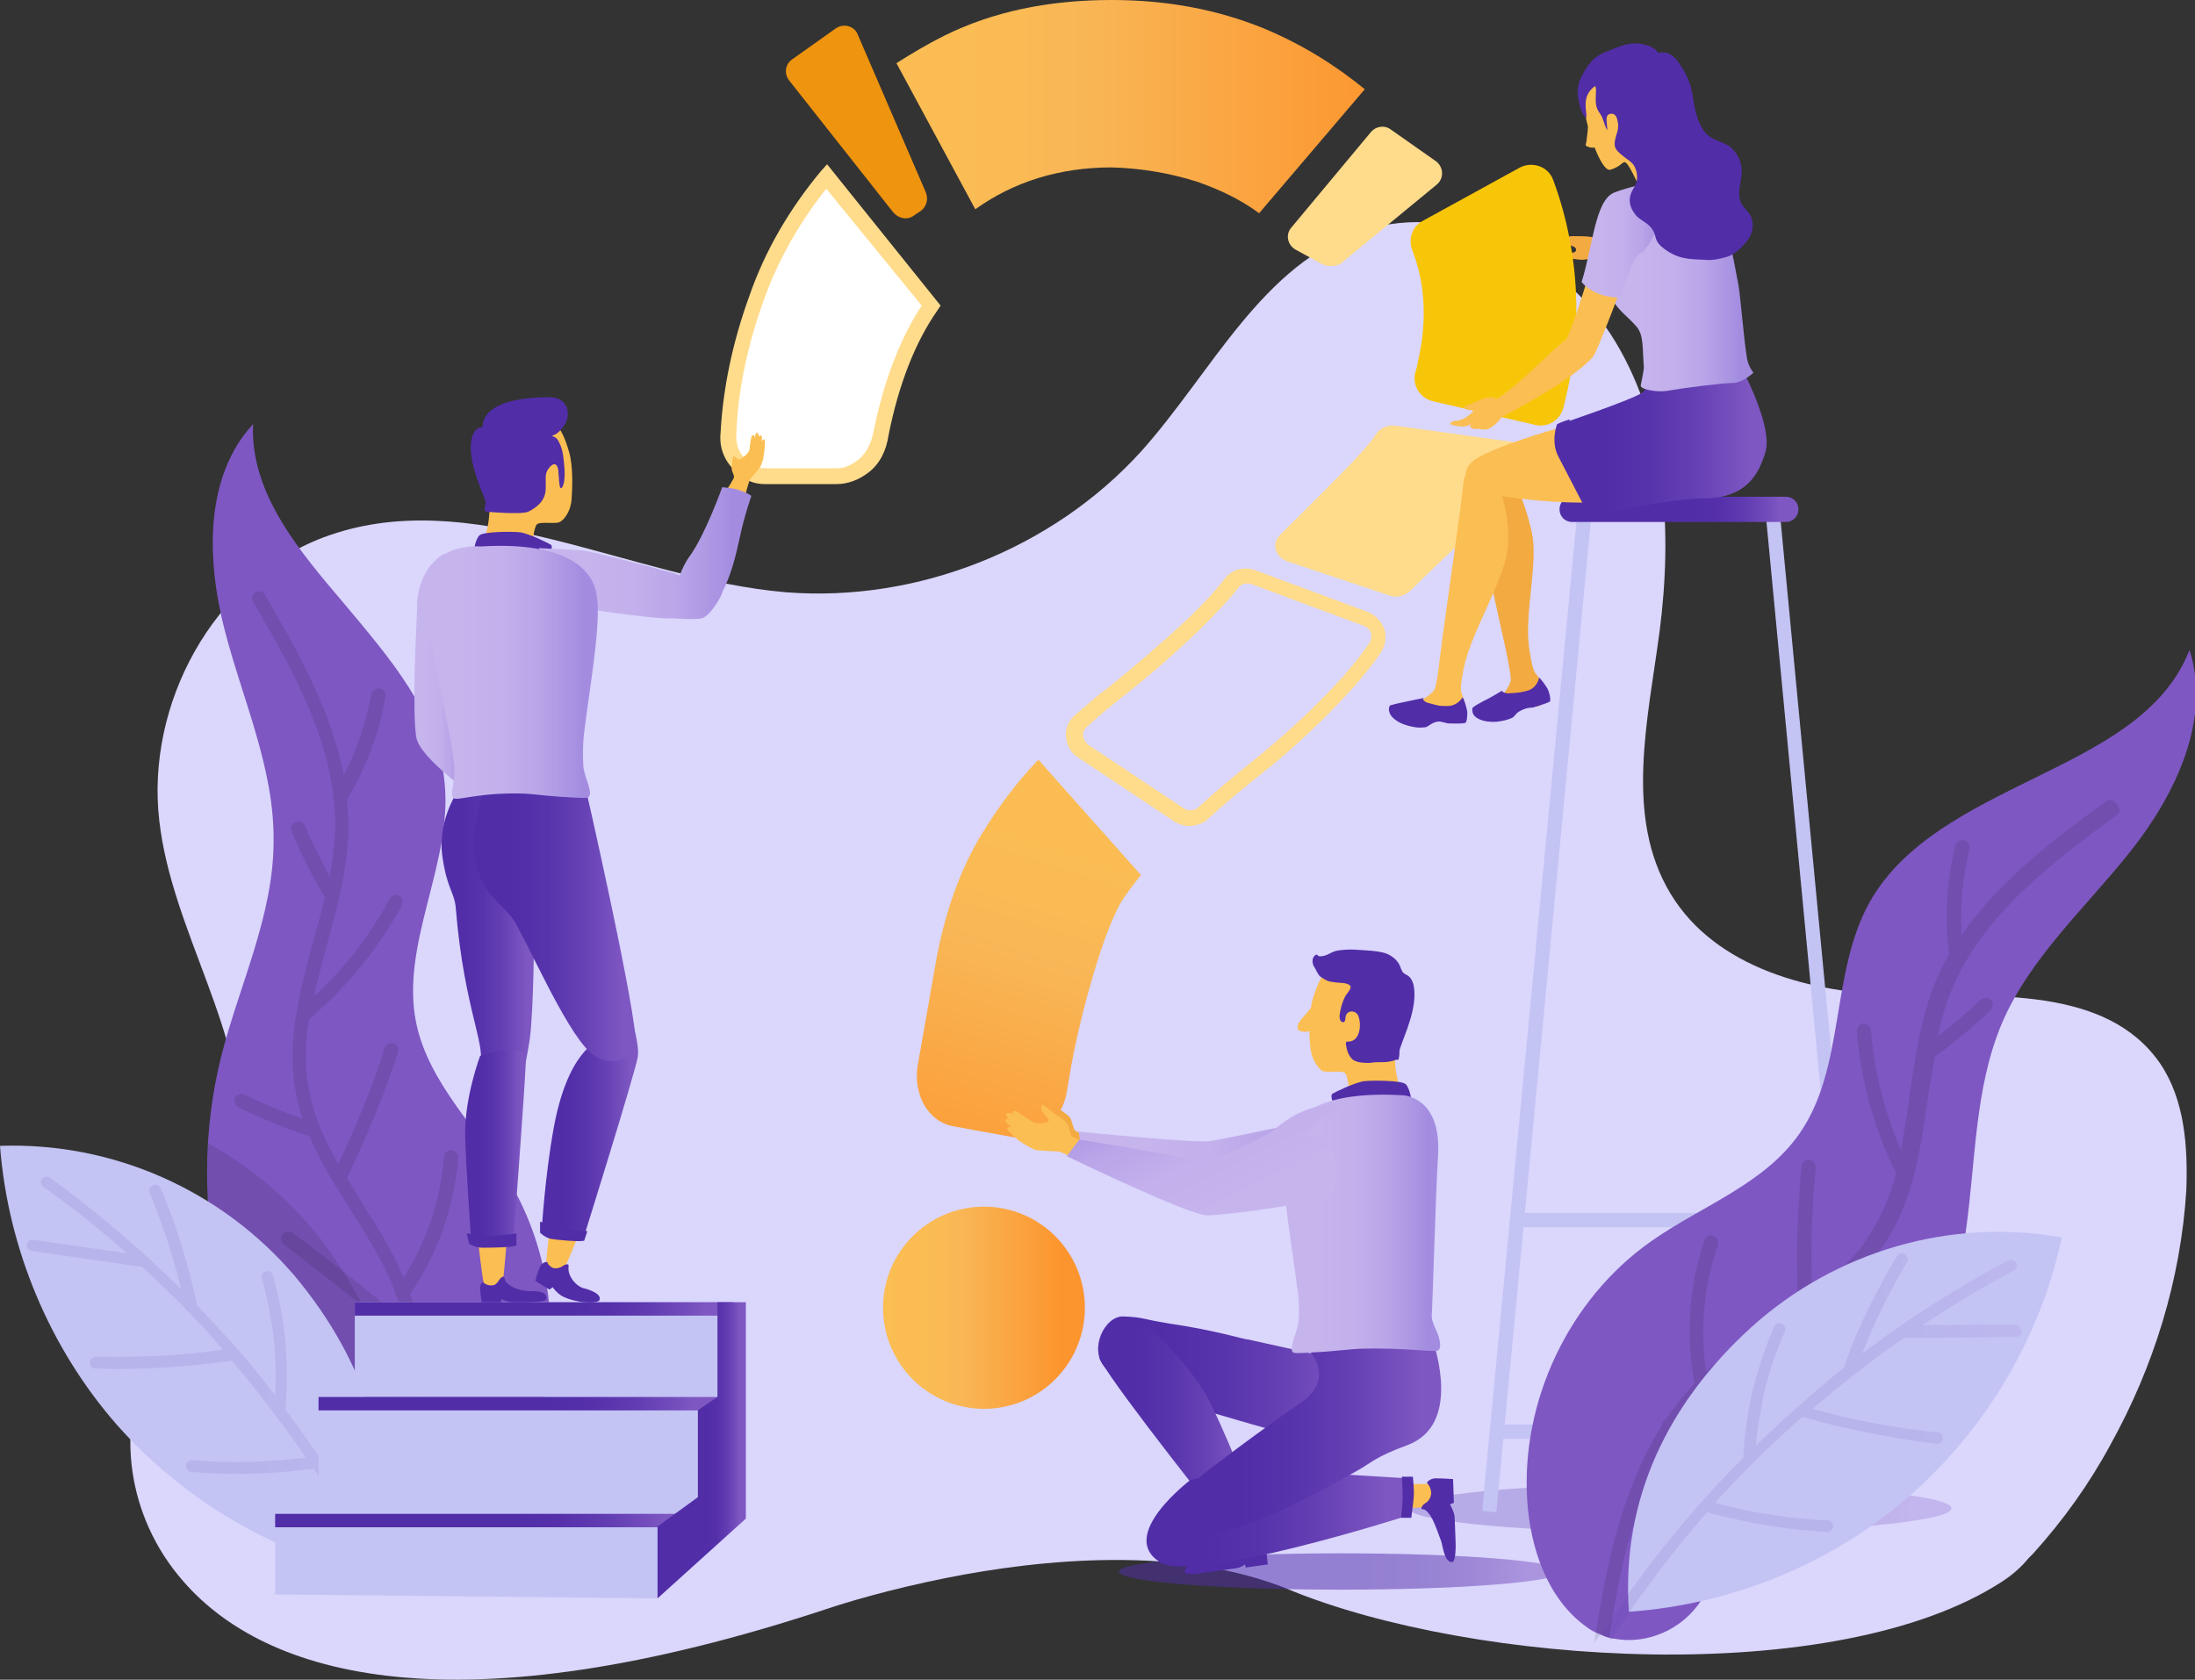 <svg width="550" height="421" viewBox="0 0 550 421" fill="none" xmlns="http://www.w3.org/2000/svg">
<rect x="0" y="0" width="550" height="421" fill="#333333" stroke="none"/>
<g clip-path="url(#clip0)">
<path d="M541.308 266.614C527.874 247.018 499.228 249.79 475.719 249.394C453.987 248.998 429.885 242.664 418.625 224.058C406.969 204.859 412.895 180.514 415.859 158.147C419.02 133.406 417.637 107.081 404.796 85.704C391.954 64.328 365.284 50.077 341.577 57.796C316.29 65.911 303.646 93.424 285.866 113.217C263.74 137.562 229.957 151.022 196.965 148.449C157.454 145.084 117.745 120.738 80.801 134.791C53.341 145.282 36.548 176.555 39.907 205.651C43.068 233.559 61.836 258.894 60.453 286.803C60.453 286.803 60.453 287.001 60.453 287.199C60.453 287.396 60.453 287.594 60.453 287.792C60.255 289.97 59.663 295.314 57.687 302.241C57.687 302.241 57.687 302.241 57.687 302.439C53.934 315.305 46.624 327.181 39.314 339.254C37.931 340.838 36.944 342.817 35.956 344.797C30.227 357.464 31.017 379.435 46.031 396.457C66.577 420.01 113.793 434.262 208.028 402.988C208.028 402.988 217.906 399.624 232.525 396.457C255.245 391.508 289.817 387.154 317.673 396.457C319.451 397.05 321.229 397.644 323.007 398.436C369.235 417.437 460.112 423.375 501.599 396.457C504.365 394.675 506.538 392.696 508.316 390.519C508.711 390.123 509.106 389.727 509.501 389.331C517.008 381.018 523.528 371.913 528.862 362.017C539.727 342.421 546.444 320.649 547.827 298.283C548.222 287.396 547.432 275.719 541.308 266.614Z" fill="#DAD6FC"/>
<path d="M79.813 372.507C55.513 343.213 46.228 302.043 55.316 265.228C59.86 247.018 68.552 229.6 68.552 210.797C68.75 192.587 60.847 175.565 56.304 157.949C51.76 140.333 51.167 119.55 63.416 106.289C62.625 123.707 75.072 138.156 86.332 151.417C97.593 164.877 109.842 178.93 111.422 196.348C113.398 216.537 100.161 236.726 104.31 256.519C107.471 271.562 119.719 282.844 127.622 296.105C140.463 317.68 141.451 345.786 129.992 367.954C124.461 378.643 115.571 388.539 103.717 391.112C92.061 393.883 80.998 384.383 79.813 372.507Z" fill="#7E57C2"/>
<path opacity="0.1" d="M105.891 337.275C108.459 354.495 105.298 372.903 100.162 391.706C99.569 393.685 99.174 395.665 98.581 397.644C97.791 396.061 97.001 394.477 96.211 392.894C96.408 392.3 96.408 391.904 96.606 391.31C97.989 385.966 99.372 380.622 100.359 375.476C103.125 362.214 104.311 349.349 102.335 337.077C98.581 333.91 94.828 330.545 91.074 327.576C84.555 322.232 77.838 317.086 71.121 311.94C70.331 311.346 70.133 310.158 70.726 309.367C71.318 308.575 72.504 308.377 73.294 308.971C77.838 312.336 82.184 315.7 86.53 319.065C91.469 323.024 96.606 326.983 101.347 331.337C100.755 329.358 100.162 327.378 99.569 325.201C99.174 324.805 98.977 324.409 98.977 323.816C98.779 323.222 98.581 322.826 98.384 322.232C95.618 315.503 91.667 309.367 87.716 303.033C83.962 297.095 80.209 291.157 77.443 284.625C77.245 284.625 77.245 284.625 77.048 284.625C71.121 282.646 65.194 280.271 59.663 277.5C58.872 277.104 58.477 275.916 58.872 275.125C59.267 274.333 60.453 273.937 61.243 274.333C65.984 276.708 70.923 278.687 75.862 280.469C75.072 278.291 74.479 275.916 74.084 273.541C71.714 260.676 75.27 247.81 78.628 235.34C79.616 231.976 80.604 228.413 81.394 224.85C78.233 219.704 75.467 214.162 73.097 208.422C72.701 207.432 73.097 206.442 74.084 206.047C75.072 205.651 76.06 206.047 76.455 207.036C78.233 211.391 80.406 215.547 82.579 219.704C83.369 215.547 83.962 211.391 83.962 207.432C84.357 186.649 72.701 166.856 63.416 150.824C62.824 150.032 63.219 148.844 64.009 148.448C64.799 147.855 65.984 148.251 66.379 149.042C73.887 162.106 82.974 177.544 86.135 194.369C89.494 187.837 91.667 181.107 93.05 173.982C93.247 172.992 94.235 172.398 95.223 172.596C96.211 172.794 96.803 173.586 96.606 174.575C95.025 183.68 91.864 192.191 87.123 200.109C87.123 200.109 87.123 200.109 86.925 200.307C87.123 202.682 87.321 205.255 87.321 207.828C87.123 217.724 84.555 227.225 81.987 236.528C80.801 241.08 79.616 245.435 78.628 249.789C86.333 242.664 92.852 234.351 97.594 225.246C97.989 224.454 99.174 224.058 99.964 224.454C100.755 224.85 101.15 226.038 100.755 226.829C94.828 237.716 86.925 247.414 77.64 255.331C77.443 255.331 77.443 255.529 77.443 255.529C76.455 261.467 76.257 267.207 77.443 273.145C78.628 279.875 81.394 285.813 84.752 291.751C89.296 282.25 93.247 272.551 96.408 262.655C96.803 261.665 97.791 261.269 98.581 261.467C99.569 261.863 99.964 262.853 99.767 263.645C96.211 274.531 91.864 285.021 86.925 295.314C88.111 297.293 89.494 299.272 90.679 301.449C94.433 307.387 98.384 313.523 101.15 320.253C106.879 311.148 110.435 300.658 111.225 289.969C111.225 288.98 112.213 288.188 113.201 288.386C114.188 288.386 114.979 289.376 114.781 290.365C113.793 302.637 109.645 314.315 102.73 324.409C104.113 327.972 104.903 331.733 105.693 335.494C106.089 335.889 106.286 336.681 105.891 337.275Z" fill="black"/>
<path opacity="0.1" d="M97.594 390.321C105.101 364.787 99.767 339.65 84.95 317.086C76.653 304.22 65.194 293.73 52.155 286.604C50.377 317.284 60.255 348.755 79.813 372.507C80.801 382.403 88.704 390.716 98.186 391.706C97.791 391.112 97.594 390.716 97.594 390.321Z" fill="black"/>
<path d="M94.63 395.071C69.54 389.925 46.228 376.268 29.238 357.068C12.446 337.869 1.976 312.93 0 287.199C28.251 286.209 55.514 298.283 73.886 319.857C92.062 341.63 100.359 367.361 94.63 395.071Z" fill="#C3C3F4"/>
<path opacity="0.1" d="M96.211 392.894C95.816 394.279 95.42 395.665 95.025 397.05C94.63 396.258 94.433 395.665 94.037 394.873C93.05 393.092 92.26 391.31 91.272 389.331C87.32 382.007 83.172 374.882 78.628 368.152C78.035 368.152 77.245 368.35 76.652 368.35C67.17 369.538 57.687 369.736 48.007 368.944C47.216 368.944 46.624 368.152 46.624 367.361C46.624 366.569 47.414 365.975 48.204 365.975C56.897 366.767 65.787 366.569 74.479 365.579C75.269 365.579 75.862 365.381 76.652 365.381C74.282 361.818 71.713 358.256 68.948 354.693C68.75 354.495 68.553 354.297 68.553 354.099C67.17 352.318 65.984 350.734 64.601 348.953C62.428 346.182 60.255 343.609 58.082 341.036C46.821 342.619 35.363 343.411 23.905 343.015C23.114 343.015 22.522 342.421 22.522 341.432C22.522 340.64 23.312 340.046 24.102 340.046C34.77 340.244 45.438 339.848 55.909 338.265C49.587 330.941 42.672 324.014 35.56 317.482C35.363 317.482 35.363 317.482 35.165 317.482L7.902 313.523C7.112 313.325 6.519 312.731 6.717 311.94C6.915 311.148 7.507 310.554 8.298 310.752L31.807 314.117C25.09 308.179 18.175 302.637 10.866 297.491C10.273 297.095 10.075 296.105 10.471 295.511C10.866 294.918 11.854 294.72 12.446 295.116C24.102 303.627 35.165 312.929 45.438 323.222C43.463 314.909 40.697 306.794 37.536 299.074C37.141 298.283 37.536 297.491 38.326 297.095C39.117 296.699 39.907 297.095 40.302 297.887C44.253 307.189 47.216 317.086 49.389 326.983V327.18C53.143 331.139 56.897 335.098 60.453 339.254C63.416 342.619 66.182 346.182 68.948 349.745C69.54 339.848 68.355 329.951 65.589 320.451C65.392 319.659 65.787 318.867 66.577 318.669C67.367 318.471 68.157 318.867 68.355 319.659C71.516 330.347 72.504 342.025 71.516 353.307C74.677 357.464 77.443 361.621 80.406 365.777C80.604 365.975 80.604 365.975 80.604 366.173C85.938 374.288 90.876 382.601 95.223 391.112C95.618 391.706 96.013 392.3 96.211 392.894Z" fill="url(#paint0_linear)"/>
<path d="M349.677 106.685C347.701 106.487 345.726 107.278 344.738 108.862C342.565 112.623 331.699 123.113 320.636 134.197C318.463 136.374 319.648 139.739 322.611 140.729L348.096 149.24C350.072 150.032 352.245 149.24 353.628 147.854C358.172 143.104 380.298 123.113 383.064 116.977C384.249 114.404 382.669 111.435 379.508 110.841L349.677 106.685Z" fill="#FFDC8C"/>
<path d="M230.747 52.848L228.969 54.035C227.389 55.223 225.215 54.827 223.833 53.244L197.755 20.189C196.372 18.408 196.767 16.033 198.545 14.845L209.411 7.126C211.386 5.74 214.152 6.532 214.942 8.709L231.932 48.098C232.723 49.879 232.13 51.858 230.747 52.848Z" fill="#EF940F"/>
<path d="M331.501 66.307L324.587 62.547C322.611 61.359 322.019 58.786 323.599 57.005L343.552 33.055C344.738 31.669 346.911 31.273 348.491 32.461L359.752 40.378C361.728 41.764 361.925 44.733 359.95 46.316L335.65 66.307C334.267 66.703 332.687 66.901 331.501 66.307Z" fill="#FFDC8C"/>
<path d="M299.892 45.524C305.621 47.504 310.955 50.077 315.499 53.441L341.972 22.366C334.464 16.23 326.167 11.084 316.684 7.126C305.028 2.375 292.385 0 278.556 0C262.553 0 248.724 2.969 236.673 8.907C232.327 11.084 228.376 13.459 224.622 15.835L244.378 52.452C254.058 45.524 265.517 41.961 278.556 41.961C285.865 42.159 292.977 43.347 299.892 45.524Z" fill="url(#paint1_linear)"/>
<path d="M297.917 207.036C296.731 207.036 295.348 206.641 294.163 205.849L270.061 189.816C268.283 188.629 267.295 186.847 267.098 184.67C266.9 182.691 267.69 180.712 269.271 179.326C272.037 176.951 274.605 174.576 277.371 172.596C284.483 166.856 291.397 160.918 297.719 154.98C301.077 151.814 304.238 148.449 307.004 144.886C308.782 142.709 311.746 141.917 314.511 142.907L342.762 153.397C344.738 154.189 346.121 155.772 346.911 157.751C347.503 159.731 347.108 161.908 345.923 163.689C343.157 167.648 340.194 171.211 337.033 174.576C330.514 181.503 323.599 188.035 316.289 193.775C311.548 197.536 306.807 201.494 302.263 205.651C301.275 206.443 299.497 207.036 297.917 207.036ZM312.338 146.271C311.548 146.271 310.758 146.667 310.363 147.261C307.399 151.022 304.041 154.387 300.682 157.751C294.361 163.887 287.446 169.825 280.136 175.565C277.568 177.545 274.802 179.92 272.234 182.295C271.641 182.889 271.246 183.68 271.444 184.472C271.444 185.264 272.037 186.056 272.629 186.649L296.731 202.682C297.719 203.276 299.102 203.276 300.09 202.484C304.634 198.327 309.375 194.369 314.314 190.41C321.426 184.67 328.34 178.336 334.662 171.607C337.626 168.44 340.589 164.877 343.157 161.116C343.552 160.325 343.75 159.533 343.552 158.741C343.355 157.949 342.762 157.356 341.972 156.96L313.721 146.469C312.931 146.271 312.536 146.271 312.338 146.271Z" fill="#FFDC8C"/>
<g opacity="0.51">
<path opacity="0.51" d="M353.035 378.049C353.035 381.413 383.459 384.184 420.995 384.184C458.531 384.184 488.955 381.413 488.955 378.049C488.955 374.684 458.531 371.913 420.995 371.913C383.459 371.715 353.035 374.684 353.035 378.049Z" fill="url(#paint2_linear)"/>
</g>
<path d="M446.048 129.255L442.508 129.594L466.302 379.048L469.842 378.709L446.048 129.255Z" fill="#C3C3F4"/>
<path d="M395.165 129.24L371.385 378.693L374.925 379.032L398.705 129.579L395.165 129.24Z" fill="#C3C3F4"/>
<path d="M461.099 304.022H380.1V307.585H461.099V304.022Z" fill="#C3C3F4"/>
<path d="M466.038 357.067H375.952V360.631H466.038V357.067Z" fill="#C3C3F4"/>
<path d="M393.929 130.833H447.468C449.246 130.833 450.628 129.448 450.628 127.666C450.628 125.884 449.246 124.499 447.468 124.499H393.929C392.151 124.499 390.769 125.884 390.769 127.666C390.769 129.448 392.151 130.833 393.929 130.833Z" fill="url(#paint3_linear)"/>
<path d="M183.728 326.389H88.901V350.14H183.728V326.389Z" fill="#C3C3F4"/>
<path d="M183.728 326.389H88.901V329.754H183.728V326.389Z" fill="url(#paint4_linear)"/>
<path d="M174.641 350.141H79.814V380.226H174.641V350.141Z" fill="#C3C3F4"/>
<path d="M181.358 350.141H79.814V353.506H181.358V350.141Z" fill="url(#paint5_linear)"/>
<path d="M164.763 400.613L68.948 399.623V379.434H174.641L164.763 400.613Z" fill="#C3C3F4"/>
<path d="M174.641 379.434H68.948V382.799H174.641V379.434Z" fill="url(#paint6_linear)"/>
<path d="M179.777 326.389V350.14L174.839 353.505V375.278L164.763 382.601V400.613L186.89 380.622V326.389H179.777Z" fill="url(#paint7_linear)"/>
<path d="M207.041 44.139C199.138 53.441 193.409 63.734 189.26 75.016C185.112 86.496 182.939 97.58 182.346 108.466C182.148 111.435 182.938 114.008 184.914 116.186C186.89 118.363 189.063 119.353 191.631 119.353H209.609C211.782 119.353 214.153 118.363 216.326 116.582C218.499 114.8 219.882 112.029 220.474 108.466C223.24 95.403 227.389 84.715 233.118 76.599L207.041 44.139Z" fill="white"/>
<path d="M209.609 121.332H191.631C188.47 121.332 185.704 119.946 183.531 117.373C181.161 114.8 180.173 111.633 180.568 108.268C181.161 97.382 183.531 85.902 187.68 74.422C191.631 62.942 197.755 52.452 205.658 42.951L207.238 41.169L235.686 76.599L234.896 77.787C229.365 85.704 225.216 96.194 222.648 109.06C222.055 113.019 220.475 116.185 217.709 118.363C215.14 120.342 212.375 121.332 209.609 121.332ZM207.041 47.305C200.126 56.014 194.792 65.515 191.236 75.609C187.285 86.694 184.914 97.778 184.519 108.466C184.322 111.039 184.914 113.019 186.495 114.8C188.075 116.581 189.853 117.373 191.829 117.373H209.806C211.584 117.373 213.362 116.581 215.338 114.998C217.116 113.414 218.301 111.237 218.894 108.07C221.462 95.403 225.611 84.714 230.945 76.599L207.041 47.305Z" fill="#FFDC8C"/>
<path d="M127.029 310.356C127.029 310.356 126.239 319.857 126.041 321.044C126.041 322.232 121.893 322.43 121.3 321.836C120.905 321.242 119.72 310.356 119.72 310.356" fill="#FBBE52"/>
<path d="M120.312 322.826C120.312 324.212 120.707 326.39 120.707 326.39H125.449L125.646 325.598C125.646 325.598 127.227 326.39 128.412 326.39H132.363C135.327 326.39 136.907 325.994 136.907 325.598C137.302 323.42 133.746 323.618 132.758 323.618C130.19 323.618 127.424 322.43 126.634 321.045C126.239 320.055 126.436 319.857 125.844 320.055C125.844 320.055 125.449 320.253 125.054 320.847C124.461 321.837 123.671 322.43 122.683 322.232C122.09 322.034 121.498 321.836 121.102 321.441C121.3 321.243 120.312 321.441 120.312 322.826Z" fill="#512DA8"/>
<path d="M145.205 308.971C145.205 308.971 142.044 316.69 141.452 317.878C140.859 319.065 137.105 317.68 136.908 316.888C136.71 316.096 137.895 306.793 137.895 306.793" fill="#FBBE52"/>
<path d="M135.327 317.482C134.735 318.669 134.142 321.044 134.142 321.044L137.698 323.222L138.488 322.628C138.488 322.628 139.278 323.815 140.464 324.607C141.254 325.201 143.032 325.795 144.02 325.993C147.378 326.784 149.749 326.388 150.144 325.993C151.132 324.211 146.983 323.024 145.995 322.826C143.625 321.836 142.439 319.461 142.439 318.075C142.439 317.086 142.637 316.888 142.044 316.888C142.044 316.888 141.649 316.888 141.056 317.284C140.266 317.877 139.081 318.075 138.291 317.679C137.698 317.284 137.303 316.888 137.105 316.294C136.908 316.294 135.92 316.294 135.327 317.482Z" fill="#512DA8"/>
<path d="M117.744 198.723C115.966 197.535 114.188 196.15 112.41 194.566C108.459 191.201 104.903 187.639 104.31 184.868C103.323 178.93 104.113 161.116 104.508 152.803C104.508 152.209 104.508 151.813 104.508 151.417C104.903 143.5 109.249 139.937 111.422 138.75C112.41 149.042 114.979 172.2 115.176 173.387C115.571 174.971 117.744 198.723 117.744 198.723Z" fill="url(#paint8_linear)"/>
<path d="M133.351 252.758C132.956 260.082 132.759 260.675 131.771 266.02C130.981 270.374 117.942 271.166 119.917 267.801C122.486 262.853 116.361 254.144 114.188 227.423C113.793 223.464 112.015 222.871 110.83 214.557C109.644 206.244 114.188 199.119 114.188 199.119L133.549 197.337L133.746 221.485V229.6C133.746 229.798 133.944 240.882 133.351 252.758Z" fill="url(#paint9_linear)"/>
<path d="M120.312 264.634C120.312 264.634 116.361 275.125 116.559 284.625C116.756 293.136 118.139 311.94 118.139 311.94C118.139 311.94 126.239 312.732 128.61 311.148C132.166 264.238 131.771 264.238 131.771 265.822C131.771 260.676 120.312 264.634 120.312 264.634Z" fill="url(#paint10_linear)"/>
<path d="M156.268 249.591C156.268 249.591 160.417 260.279 159.824 264.832C159.034 269.384 146.193 310.356 146.193 310.356C146.193 310.356 139.871 310.752 135.722 308.574C135.722 308.574 136.512 295.115 138.686 283.041C142.044 264.238 149.156 260.675 152.119 259.487C155.28 258.696 155.478 251.966 156.268 249.591Z" fill="url(#paint11_linear)"/>
<path d="M146.785 197.733C146.785 197.733 158.046 247.018 159.231 259.883C159.824 265.228 152.91 268.394 147.773 263.644C141.451 257.904 131.573 234.746 128.412 230.194C125.251 225.443 113.596 221.089 121.498 197.139" fill="url(#paint12_linear)"/>
<path d="M121.695 134.197C121.695 134.197 123.078 129.447 122.485 125.884C121.893 122.321 119.72 116.185 120.51 111.435C121.3 106.685 127.227 102.726 133.549 103.32C139.87 103.914 141.648 110.05 142.636 113.414C143.624 116.977 143.426 122.321 143.229 125.092C143.031 128.061 141.451 130.239 140.266 130.832C139.278 131.426 135.327 130.634 134.536 131.426C133.746 132.218 133.351 136.572 133.351 136.572" fill="#FBBE52"/>
<path d="M118.732 137.958C118.732 137.958 119.127 135.187 120.115 134.197C121.102 133.208 128.214 133.208 130.19 133.406C132.363 133.604 137.5 136.177 138.092 136.573C138.685 137.166 137.5 139.739 137.5 139.739L118.732 137.958Z" fill="#512DA8"/>
<path d="M191.631 110.445C191.631 109.852 191.038 110.247 190.841 110.643C190.841 110.643 190.841 110.841 190.841 111.039C190.841 110.247 191.038 109.654 190.841 109.456C190.841 109.06 190.248 109.06 190.05 109.456C190.05 109.06 190.05 108.862 190.05 108.862C190.05 108.268 189.26 108.466 189.26 109.06C189.26 109.258 189.26 109.456 189.063 109.852C189.063 109.654 189.063 109.456 189.063 109.456C189.063 108.862 188.47 109.06 188.272 109.456C188.272 109.654 188.272 109.852 188.075 110.445C188.075 111.039 187.877 111.435 187.877 112.029C187.877 112.821 187.482 113.414 187.482 113.414C186.297 114.8 185.111 115.196 185.111 115.196L183.729 114.206C183.729 114.206 183.333 116.581 183.333 117.373C183.333 118.165 183.926 118.956 183.926 119.55C183.926 119.946 182.148 122.717 182.148 122.717L186.692 124.301C186.692 124.301 187.68 120.342 188.075 119.946C188.668 119.352 190.446 117.175 190.643 116.779C190.643 116.581 191.038 115.79 191.236 114.998L191.433 113.612L191.631 112.227C191.631 112.227 191.631 110.643 191.631 110.445Z" fill="#FBBE52"/>
<path d="M188.272 124.3C188.272 124.3 186.494 129.249 185.309 134.989C184.321 139.541 183.136 144.291 180.963 148.448C180.963 148.448 180.963 148.448 180.963 148.646C179.777 151.417 177.407 154.584 175.826 154.98C174.246 155.376 168.714 154.98 168.714 154.98C165.355 155.178 156.663 153.99 149.353 153C149.156 153 149.156 153 148.958 153C145.6 152.605 142.439 152.209 140.266 151.813C139.278 151.813 138.29 151.219 137.697 150.625C137.105 150.031 136.512 149.24 136.512 148.448C136.117 146.073 137.5 144.093 139.673 142.708L139.871 142.51C137.302 139.937 134.932 137.364 134.932 137.364C134.932 137.364 142.044 137.76 145.797 137.958C148.563 138.156 166.738 143.104 168.912 143.698C169.109 143.698 169.307 143.896 169.307 143.896C169.307 143.896 169.504 143.896 169.899 144.093C170.097 144.093 170.097 144.093 170.294 144.291C170.887 142.708 171.677 140.927 172.863 139.343C176.814 133.801 180.963 122.123 180.963 122.123C180.963 122.123 184.321 122.321 185.901 123.113C187.284 123.509 188.272 124.3 188.272 124.3Z" fill="url(#paint13_linear)"/>
<path d="M121.893 128.259C121.893 128.259 130.586 129.051 132.364 128.259C133.944 127.467 136.512 125.884 136.71 122.915C136.908 119.946 136.315 118.956 137.5 117.373C138.686 115.789 139.673 116.185 139.871 117.769C140.068 119.352 140.068 122.123 140.464 122.321C141.056 122.519 141.649 120.54 141.451 117.571C141.254 114.998 141.056 112.82 140.266 111.237C139.476 109.456 139.081 109.654 138.29 109.258C139.081 108.862 139.871 108.862 141.451 106.487C143.229 103.716 142.242 99.559 137.698 99.559C129.598 99.559 121.103 101.143 120.905 107.08C120.905 107.08 118.14 106.685 117.942 112.029C117.942 117.571 121.3 124.103 121.696 125.884C121.498 127.665 121.103 127.863 121.893 128.259Z" fill="#512DA8"/>
<path d="M146.193 192.389C146.588 195.16 148.959 199.316 147.181 199.91C146.588 200.108 143.822 199.91 140.661 199.712H140.464C137.5 199.514 134.339 199.118 131.574 198.92C120.51 198.524 114.781 200.702 113.793 200.108C113.201 199.712 113.201 198.92 113.398 197.733C113.793 195.358 113.991 192.784 113.596 190.409C113.398 188.43 113.003 185.857 112.41 183.086C110.632 173.387 107.076 158.542 106.484 149.635C105.694 135.582 120.51 136.968 120.51 136.968C139.476 135.78 148.563 141.322 149.551 149.437C149.551 150.031 149.749 150.625 149.749 151.219C150.144 159.73 147.576 173.387 146.39 183.482C145.995 186.451 145.995 189.618 146.193 192.389Z" fill="url(#paint14_linear)"/>
<path d="M135.327 306.2V308.971C135.327 308.971 136.71 310.357 138.29 310.555C139.476 310.753 145.402 311.347 146.39 310.951L147.18 308.575C147.18 308.575 141.846 308.377 139.081 307.387C136.315 306.596 135.327 306.2 135.327 306.2Z" fill="#512DA8"/>
<path d="M116.954 309.168L117.547 311.742C117.547 311.742 119.127 312.732 120.906 312.732C122.091 312.732 128.413 312.732 129.4 312.138V309.168C129.4 309.168 124.066 309.96 121.103 309.564C118.14 309.168 116.954 309.168 116.954 309.168Z" fill="#512DA8"/>
<path d="M426.527 93.028C416.649 86.298 401.832 64.526 400.449 64.526C399.659 64.526 398.869 64.922 396.498 65.12C395.313 65.12 393.337 64.724 392.152 64.526C391.954 64.526 391.559 64.328 391.559 64.13C391.559 63.932 391.757 63.932 391.757 63.734C392.152 63.338 392.942 63.338 393.535 63.338C394.127 63.338 394.72 63.338 394.918 62.744C394.918 62.547 394.918 62.151 394.523 61.953C394.325 61.755 393.93 61.755 393.732 61.557C392.152 61.161 390.176 60.765 388.596 60.369C389.584 60.171 390.966 59.775 391.954 59.578C392.744 59.38 393.337 59.182 394.127 59.182C395.115 59.182 397.683 59.182 398.671 59.38C400.844 59.775 401.635 60.171 403.61 61.161C404.796 61.755 405.783 62.547 406.969 63.338C409.734 65.515 419.81 77.391 421.983 78.975" fill="#F2AA41"/>
<path d="M355.406 90.058C355.208 91.246 355.011 92.236 354.616 93.423C353.825 96.59 355.801 99.757 358.962 100.549L384.644 106.487C387.805 107.278 390.966 105.299 391.756 102.132C392.151 100.747 392.349 99.361 392.744 97.976C395.51 85.11 395.708 72.443 393.337 60.171C392.349 54.827 390.966 49.878 389.188 45.128C388.003 41.763 384.052 40.378 380.891 41.961L356.394 55.42C353.825 56.806 352.838 59.973 353.825 62.546C354.418 64.129 355.011 65.911 355.406 67.494C357.184 74.422 357.184 82.141 355.406 90.058Z" fill="#F8C608"/>
<path d="M378.125 117.571C378.125 117.571 382.077 125.093 383.855 133.604C385.435 140.927 382.077 153.199 383.064 161.71C383.262 163.293 383.855 167.45 384.645 168.638C385.633 170.023 387.411 171.607 387.806 173.586C388.003 174.773 387.411 175.961 386.028 176.753C384.645 177.544 383.657 176.753 383.262 176.951C380.496 177.347 379.903 179.524 375.162 180.513C373.582 180.909 371.211 180.315 369.828 179.524C369.235 179.128 369.235 178.534 369.63 178.138C369.828 177.742 373.384 176.357 375.162 175.367C376.742 174.378 378.323 171.804 378.52 170.617C378.718 169.627 377.73 164.877 377.335 162.898C374.174 149.042 370.223 129.645 368.247 121.728" fill="#F2AA41"/>
<path d="M369.235 179.128C368.84 178.534 368.84 177.545 369.038 177.347C369.433 176.951 371.211 175.961 372.001 175.565C372.989 175.169 376.94 172.794 376.545 172.992C375.952 173.19 376.94 173.784 377.928 173.784C381.089 173.586 380.693 173.586 382.471 173.19C385.04 172.596 385.632 170.221 385.632 169.825C386.027 170.023 387.805 172.398 388.003 173.19C388.201 173.784 388.596 174.971 388.398 175.763C388.201 176.159 384.052 177.347 384.052 177.347C384.052 177.347 383.262 177.347 382.471 177.545C381.681 177.742 380.496 178.336 380.101 178.732C379.706 179.128 379.311 179.722 378.915 179.92C377.533 180.513 376.545 180.711 374.964 180.909C371.803 181.107 369.828 180.118 369.235 179.128Z" fill="#512DA8"/>
<path d="M374.964 120.342C374.964 120.342 378.915 129.249 377.73 137.958C376.742 145.479 369.038 157.949 367.062 166.262C366.667 167.846 365.877 171.804 366.074 173.19C366.469 174.773 367.655 176.95 367.26 178.93C367.062 180.117 366.074 181.107 364.494 181.305C362.913 181.503 362.321 180.513 361.728 180.513C358.962 179.919 357.777 181.899 352.838 181.107C351.257 180.909 349.282 179.721 348.294 178.336C347.899 177.742 348.097 177.148 348.492 176.95C348.887 176.555 352.64 176.555 354.616 176.159C356.394 175.763 358.765 173.783 359.357 172.992C359.95 172.002 360.543 167.252 360.74 165.272C362.518 151.219 366.074 127.665 366.864 119.55" fill="#FBBE52"/>
<path d="M348.097 178.336C347.899 177.742 348.097 176.752 348.492 176.752C349.084 176.554 350.862 176.158 351.85 175.961C352.838 175.763 357.382 174.773 356.789 174.971C356.196 175.169 356.987 175.961 357.777 176.158C360.74 176.95 360.543 176.95 362.321 176.95C364.889 177.148 366.272 175.169 366.469 174.773C366.865 175.169 367.655 177.94 367.655 178.534C367.655 179.325 367.655 180.513 367.26 181.107C367.062 181.503 362.716 181.305 362.716 181.305C362.716 181.305 362.123 181.107 361.135 180.909C360.148 180.711 359.16 181.107 358.567 181.503C358.172 181.701 357.579 182.294 356.987 182.294C355.406 182.492 354.418 182.294 352.838 181.899C349.875 181.107 348.294 179.523 348.097 178.336Z" fill="#512DA8"/>
<path d="M419.217 100.945L441.738 113.81C441.738 113.81 440.751 121.926 430.675 124.103C424.749 125.29 414.871 123.311 412.5 124.103C397.288 128.655 371.211 123.509 371.211 123.509C371.211 123.509 367.457 126.478 367.259 123.311C367.062 119.155 366.667 117.175 369.828 114.998C375.162 111.633 395.708 104.706 419.217 100.945Z" fill="#FBBE52"/>
<path d="M437.195 93.819C437.195 93.819 444.307 107.477 442.332 113.415C440.554 119.353 437.195 124.697 427.515 124.895C417.835 124.895 398.671 129.447 398.671 129.447C398.671 129.447 392.942 118.561 390.769 114.602C388.596 110.644 390.374 106.487 390.374 106.487C390.374 106.487 409.735 99.955 411.513 98.372C413.291 96.788 414.871 93.226 414.871 93.226" fill="url(#paint15_linear)"/>
<path d="M414.476 44.336C413.093 44.732 413.686 47.899 412.303 48.295C411.315 48.691 409.537 48.097 408.747 48.691C404.203 51.264 405.389 56.41 404.796 62.744C402.82 67.692 402.425 72.047 403.808 74.818C405.784 78.183 407.759 79.172 410.13 81.943C411.908 84.121 411.513 87.287 411.908 92.038C411.908 92.83 411.118 96.59 411.118 96.59C410.92 97.58 415.069 98.372 417.637 97.976C422.181 97.184 431.664 95.996 434.232 95.996C436.603 95.996 439.368 93.423 439.368 93.423C439.368 93.423 438.183 92.038 437.788 90.059C436.998 85.704 436.208 75.214 435.615 71.453C433.837 62.15 432.651 55.223 428.898 46.712" fill="url(#paint16_linear)"/>
<path d="M397.881 31.669C397.289 29.492 396.893 27.117 397.091 25.336C397.289 21.575 397.684 16.429 403.808 14.054C409.932 11.876 416.649 13.262 418.625 17.616C420.6 21.971 420.205 28.701 420.403 32.263C420.6 35.826 423.366 40.181 423.366 40.181L410.327 45.921C410.327 45.921 408.154 41.17 407.364 40.774C406.574 40.181 406.376 41.764 403.413 42.556C402.227 42.754 400.647 39.785 399.659 37.212V37.014C399.067 37.014 398.276 37.014 398.079 36.816C397.091 36.618 397.289 36.222 397.486 35.628C397.684 34.045 397.881 32.659 397.881 31.669Z" fill="#FBBE52"/>
<path d="M376.545 103.914C376.348 104.904 373.977 107.477 372.199 107.675C371.606 107.675 371.211 107.675 370.618 107.477C369.828 107.675 367.655 107.477 368.643 106.289C367.062 107.279 365.482 106.883 363.704 106.487C363.111 106.289 363.309 105.695 364.692 105.498C366.667 105.3 368.05 104.31 369.433 102.726C369.235 102.529 368.84 102.726 368.05 102.726C367.26 102.726 366.865 102.331 366.865 101.935C366.865 101.737 367.853 101.539 368.248 101.341C369.235 100.945 370.026 100.549 371.013 100.153C372.001 99.757 372.594 99.56 373.779 99.56C373.977 99.56 375.755 99.955 375.162 100.549" fill="#FBBE52"/>
<path d="M407.364 69.078C407.364 69.078 400.449 87.684 399.264 89.267C394.522 95.205 375.952 104.706 375.952 104.706C375.952 104.706 372.989 103.716 373.581 100.747C379.31 98.174 389.781 86.694 392.152 85.308C393.732 84.319 400.252 61.557 400.252 61.557" fill="#FBBE52"/>
<path d="M404.401 48.295C409.34 46.316 414.081 46.316 418.032 42.555C421.983 45.524 413.291 62.744 411.315 63.338C409.142 63.734 406.376 73.433 405.783 74.62C398.869 74.422 396.301 70.661 396.301 70.661C399.067 61.952 399.659 50.275 404.401 48.295Z" fill="url(#paint17_linear)"/>
<path d="M408.549 48.889C408.944 47.504 409.932 46.514 410.13 45.326C410.327 44.139 410.13 42.555 409.339 41.368C408.944 40.774 408.154 40.18 407.561 39.784C404.796 37.607 404.005 37.211 404.993 33.846C405.388 32.857 405.586 31.669 405.388 30.679C405.191 29.69 404.993 28.7 404.005 28.502C403.215 28.502 402.82 28.7 402.622 29.294C402.227 30.086 403.61 35.826 401.635 29.888C401.042 27.908 399.659 28.106 399.857 24.148C399.857 23.752 400.054 21.773 399.659 21.575C396.103 24.148 397.684 27.71 397.486 29.492C396.103 28.898 395.313 24.346 395.313 23.554C395.313 21.97 395.51 20.783 396.103 19.595C398.474 14.449 401.042 13.459 403.215 12.668C405.191 11.876 407.364 10.886 409.735 10.886C411.908 10.886 414.673 11.678 415.464 13.261C418.625 12.47 420.403 15.241 420.995 16.23C421.983 17.616 422.773 19.199 423.366 20.783C424.156 23.158 424.354 25.929 424.946 28.304C425.539 30.284 426.329 32.461 427.91 33.846C429.49 35.232 431.466 35.43 433.244 36.617C435.417 38.201 436.602 40.774 436.405 43.545C436.207 46.118 435.022 49.087 436.602 51.462C437.195 52.254 437.788 52.848 438.38 53.639C439.566 55.421 439.368 57.994 438.183 59.775C436.997 61.557 434.824 63.734 432.849 64.328C430.873 64.921 429.095 65.317 427.12 65.119C423.366 64.921 420.205 65.119 416.254 61.755C414.081 59.775 415.464 58.786 413.291 56.608C412.105 55.421 410.327 54.827 409.537 53.441C408.352 51.858 408.154 50.275 408.549 48.889Z" fill="#512DA8"/>
<path d="M402.82 128.853C399.461 122.915 393.93 112.821 393.139 111.039C392.744 109.654 392.942 107.081 393.337 105.102C391.361 105.695 390.176 106.289 390.176 106.289C390.176 106.289 388.398 110.644 390.571 114.602C392.744 118.759 398.474 129.843 398.474 129.843C398.474 129.843 400.449 129.447 402.82 128.853Z" fill="#512DA8"/>
<path opacity="0.51" d="M280.334 393.883C280.334 396.457 305.226 398.436 335.848 398.436C366.469 398.436 391.361 396.457 391.361 393.883C391.361 391.31 366.469 389.331 335.848 389.331C305.226 389.331 280.334 391.508 280.334 393.883Z" fill="url(#paint18_linear)"/>
<path d="M271.641 284.427C271.641 284.427 270.061 283.834 269.468 283.438C268.876 283.042 268.678 280.865 268.085 280.073C267.493 279.281 264.924 277.698 264.924 277.698C264.924 277.698 262.554 275.718 262.159 275.521C261.763 275.323 261.566 276.114 261.763 276.906C262.159 277.698 263.541 278.885 263.541 279.281C263.541 279.479 263.541 279.875 263.146 279.875C262.554 280.073 261.368 280.271 260.183 280.073C260.183 280.073 259.195 279.677 258.405 279.083C257.812 278.687 257.22 278.292 256.627 277.896C256.034 277.5 255.639 277.302 255.442 277.104C254.849 276.906 254.256 277.302 254.651 277.896C254.651 277.896 254.849 278.094 255.047 278.292C254.651 277.896 254.256 277.698 254.059 277.698C253.466 277.302 252.478 277.698 253.071 278.489C253.071 278.687 253.466 278.885 253.664 279.083C253.071 278.885 252.281 279.281 252.873 279.875C253.071 280.073 253.664 280.667 254.651 281.261C254.454 281.063 254.256 281.063 254.256 281.063C253.664 280.865 252.873 281.261 253.268 281.854C253.466 282.052 254.849 283.438 254.849 283.438L256.232 284.625L257.812 285.615C258.998 286.209 259.985 286.803 260.183 286.803C260.776 287.001 264.727 287.198 265.715 287.198C266.702 287.198 269.468 288.782 269.468 288.782L271.641 284.427Z" fill="#F2AA41"/>
<path d="M260.183 190.41C254.849 195.952 250.108 202.286 245.762 209.412C240.428 218.318 236.476 229.403 234.303 242.268L229.957 267.01C229.364 270.572 229.957 273.937 231.538 276.906C233.316 279.875 235.686 281.657 238.65 282.25L253.862 285.021C256.825 285.615 259.788 284.626 262.356 282.448C264.925 280.271 266.703 277.302 267.295 273.739L268.481 266.812C270.456 255.728 276.581 232.174 281.717 224.85C283.1 222.871 284.483 221.09 285.866 219.308L260.183 190.41Z" fill="url(#paint19_linear)"/>
<path d="M306.807 379.435C306.807 379.435 309.572 384.581 309.572 386.362C309.77 387.748 314.907 386.56 315.104 385.769C315.499 384.977 312.733 377.06 312.733 377.06" fill="#2198DF"/>
<path d="M316.882 386.56C317.277 388.143 317.673 392.102 317.673 392.102L312.141 392.894L311.943 392.102C311.943 392.102 311.153 392.894 309.573 393.092L299.695 394.477C299.695 394.477 296.929 394.675 296.929 394.081C296.534 392.3 300.485 391.112 301.473 390.519C304.831 388.539 307.202 387.352 308.387 385.768C309.178 384.779 308.387 384.185 309.178 384.383C309.178 384.383 309.77 384.383 310.363 384.976C311.153 385.966 312.536 386.56 313.721 385.966C314.512 385.768 315.104 385.174 315.499 384.581C315.302 384.581 316.487 384.779 316.882 386.56Z" fill="#512DA8"/>
<path d="M292.978 331.733C285.668 330.545 286.656 330.15 281.322 329.952C276.778 329.952 272.827 338.067 276.778 342.619C281.52 347.963 284.285 348.359 310.561 356.079C314.512 357.266 319.451 358.454 327.551 361.225C335.65 364.194 343.158 362.61 343.158 362.61L344.738 342.817L320.636 337.473L312.536 335.692C312.339 335.89 305.029 333.514 292.978 331.733Z" fill="url(#paint20_linear)"/>
<path d="M287.446 331.931C287.446 331.931 297.127 341.234 301.67 348.755C306.214 356.277 314.907 379.237 314.907 379.237C314.907 379.237 310.165 382.404 306.609 382.008C306.609 382.008 280.532 349.349 275.79 341.036C273.024 336.286 287.446 331.931 287.446 331.931Z" fill="url(#paint21_linear)"/>
<path d="M350.664 378.05C350.664 378.05 356.986 377.852 358.369 377.654C359.752 377.457 359.555 372.507 358.764 372.112C357.974 371.716 351.06 372.112 351.06 372.112" fill="#FBBE52"/>
<path d="M359.555 370.528C361.333 370.528 364.099 370.726 364.099 370.726L364.296 376.664L363.308 377.06C363.308 377.06 364.494 379.039 364.494 380.424L364.691 385.571C364.889 389.331 364.494 391.509 363.901 391.509C361.925 391.706 361.53 387.55 361.135 386.362C359.752 382.602 358.962 380.226 357.579 378.841C356.591 377.851 355.999 378.643 356.196 377.851C356.196 377.851 356.394 377.257 356.986 376.862C358.172 376.268 358.764 374.882 358.567 373.695C358.369 372.903 358.172 372.309 357.579 371.715C357.382 371.913 357.777 370.726 359.555 370.528Z" fill="#512DA8"/>
<path d="M298.312 370.923C298.312 370.923 312.141 367.954 320.833 368.548C329.526 369.142 352.64 370.528 352.64 370.528C352.64 370.528 353.233 377.653 352.245 380.028C352.245 380.028 299.102 397.05 290.607 391.508C279.939 384.779 298.312 370.923 298.312 370.923Z" fill="url(#paint22_linear)"/>
<path d="M352.64 362.215C344.541 365.184 343.75 366.569 340.194 368.548C316.487 382.008 308.585 383.591 302.856 384.185C296.732 384.779 293.768 376.862 297.127 373.497C300.09 370.528 301.078 369.736 304.239 367.361C305.029 366.767 306.214 365.975 307.4 364.986C317.08 357.662 326.563 351.13 326.563 351.13C326.76 350.933 330.316 348.755 330.514 344.599C330.514 341.828 329.131 339.057 326.76 337.671C337.626 337.473 348.492 337.275 359.357 336.879C359.16 337.077 366.469 357.068 352.64 362.215Z" fill="url(#paint23_linear)"/>
<path d="M342.169 278.49C339.403 278.292 306.609 285.615 303.25 286.011C299.892 286.605 270.258 283.636 270.258 283.636C270.258 283.636 270.654 285.615 270.851 287.793C270.851 288.782 299.299 301.45 303.25 300.064C307.202 298.679 344.145 291.949 344.145 291.949L342.169 278.49Z" fill="url(#paint24_linear)"/>
<path d="M350.467 271.76C350.467 271.76 349.084 266.812 349.677 263.249C350.269 259.686 352.442 253.154 351.652 248.404C350.862 243.654 344.738 239.497 338.416 240.091C331.897 240.685 330.118 246.821 328.933 250.383C327.945 253.946 327.945 259.488 328.34 262.457C328.538 265.426 330.316 267.801 331.304 268.395C332.292 268.989 336.44 268.197 337.033 268.989C337.823 269.781 338.218 274.333 338.218 274.333" fill="#FBBE52"/>
<path d="M353.628 275.521C353.628 275.521 353.233 272.75 352.245 271.76C351.257 270.771 343.948 270.771 341.972 270.969C339.799 271.167 334.465 273.74 333.872 274.136C333.082 274.729 334.465 277.302 334.465 277.302L353.628 275.521Z" fill="#512DA8"/>
<path d="M350.27 265.624C349.875 265.624 349.479 265.624 349.282 265.822C348.492 266.02 347.701 266.218 346.714 266.218C345.528 266.218 344.343 266.218 343.158 266.416C341.775 266.416 340.194 266.416 339.009 265.624C337.824 264.635 337.428 263.051 337.231 261.666C337.231 261.468 337.231 261.27 337.428 261.072C337.428 261.072 337.626 261.072 337.824 261.072C340.787 261.072 341.182 256.915 340.392 254.738C339.997 253.352 337.824 252.957 337.231 254.54C337.033 255.134 337.231 255.728 336.836 256.123C336.441 256.321 336.046 256.124 335.848 255.728C335.65 255.332 335.65 254.936 335.65 254.54C335.848 252.957 336.243 251.373 337.033 249.79C337.428 248.998 339.206 247.415 338.021 246.821C337.033 246.227 335.848 246.425 334.663 246.227C332.687 246.029 332.489 245.831 330.909 244.841C330.119 244.248 329.724 242.862 329.131 242.07C328.736 241.081 328.736 239.893 329.724 239.299C330.119 239.101 330.119 239.695 330.711 239.695C332.489 239.695 333.28 238.706 334.86 238.31C338.219 237.716 340.392 238.112 343.75 238.31C345.528 238.508 347.306 238.706 348.689 239.695C349.875 240.487 350.665 241.477 351.06 242.862C351.455 243.852 351.85 244.05 352.64 244.446C354.221 245.435 354.418 247.612 354.418 249.394C354.418 254.936 350.862 261.666 350.665 263.447C350.665 263.843 350.665 264.832 350.467 265.228C350.665 265.426 350.467 265.426 350.27 265.624Z" fill="#512DA8"/>
<path d="M270.852 285.813C270.852 285.813 269.271 285.219 268.679 284.824C268.086 284.428 267.888 282.25 267.296 281.459C266.703 280.667 264.135 279.084 264.135 279.084C264.135 279.084 261.764 277.104 261.369 276.906C260.974 276.708 260.776 277.5 260.974 278.292C261.369 279.084 262.752 280.271 262.752 280.667C262.752 280.865 262.752 281.261 262.357 281.261C261.764 281.459 260.579 281.657 259.393 281.459C259.393 281.459 258.406 281.063 257.615 280.469C257.023 280.073 256.43 279.677 255.837 279.281C255.245 278.886 254.849 278.688 254.652 278.49C254.059 278.292 253.467 278.688 253.862 279.281C253.862 279.281 254.059 279.479 254.257 279.677C253.862 279.281 253.467 279.084 253.269 279.084C252.676 278.688 251.689 279.084 252.281 279.875C252.281 280.073 252.676 280.271 252.874 280.469C252.281 280.271 251.491 280.667 252.084 281.261C252.281 281.459 252.874 282.053 253.862 282.646C253.664 282.448 253.467 282.448 253.467 282.448C252.874 282.25 252.084 282.646 252.479 283.24C252.676 283.438 254.059 284.824 254.059 284.824L255.442 286.011L257.023 287.001C258.208 287.595 259.196 288.188 259.393 288.188C259.986 288.386 263.937 288.584 264.925 288.584C265.913 288.584 268.679 290.168 268.679 290.168L270.852 285.813Z" fill="#FBBE52"/>
<path d="M328.933 252.165C327.946 253.155 327.155 254.343 326.168 255.332C325.773 255.926 325.18 256.52 325.18 257.312C325.18 257.51 325.18 257.708 325.18 257.906C325.377 258.104 325.575 258.302 325.97 258.5C327.353 258.896 328.736 258.302 329.921 257.708" fill="#FBBE52"/>
<path d="M353.628 380.424H351.06C351.06 380.424 351.455 377.257 351.455 375.278C351.455 373.299 351.257 370.132 351.257 370.132H354.023C354.023 370.33 354.418 373.497 354.221 375.476C354.023 377.653 353.628 380.226 353.628 380.424Z" fill="#512DA8"/>
<path d="M246.552 353.11C260.517 353.11 271.839 341.767 271.839 327.775C271.839 313.782 260.517 302.439 246.552 302.439C232.586 302.439 221.264 313.782 221.264 327.775C221.264 341.767 232.586 353.11 246.552 353.11Z" fill="url(#paint25_linear)"/>
<path d="M533.998 213.172C522.737 227.423 508.71 239.893 501.598 256.519C494.684 272.947 495.079 291.355 492.511 308.971C492.313 309.961 492.313 310.752 492.116 311.544C491.325 315.7 490.535 319.857 489.35 323.816C488.955 325.201 488.56 326.587 488.164 327.972C487.769 329.358 487.177 330.743 486.782 332.129C486.386 333.118 485.991 334.108 485.596 335.098C482.435 342.817 478.682 350.339 474.138 357.464C473.545 358.256 472.953 359.245 472.36 360.037C467.026 367.756 460.902 374.882 453.987 381.216C452.999 382.205 452.011 382.997 451.024 383.789C443.714 390.123 435.614 395.665 426.922 400.019C426.724 400.415 426.527 400.811 426.329 401.009C421.588 408.53 412.5 412.291 404.4 410.708C404.203 410.708 404.203 410.708 404.005 410.708C403.215 410.51 402.425 410.312 401.634 409.916C401.239 409.718 401.042 409.718 400.647 409.52C399.659 409.124 398.473 408.53 397.486 407.739C387.805 400.811 383.459 388.143 382.669 376.07C381.088 351.13 393.139 325.597 413.685 311.148C426.329 302.241 441.936 296.897 450.826 284.229C462.482 267.603 458.531 244.049 468.409 226.236C476.904 210.995 493.894 202.88 509.501 195.16C525.108 187.441 542.295 179.326 548.617 162.897C554.149 180.117 545.259 198.921 533.998 213.172Z" fill="#7E57C2"/>
<path opacity="0.1" d="M530.442 204.265C515.625 215.151 497.055 228.808 489.153 247.81C487.572 251.57 486.387 255.529 485.597 259.686C489.35 256.915 492.906 253.748 496.265 250.581C497.055 249.987 498.043 249.987 498.833 250.581C499.623 251.372 499.426 252.362 498.833 253.154C494.487 257.31 489.745 261.269 484.806 264.832C484.214 268.395 483.621 271.957 483.028 275.52C481.25 288.188 479.275 301.449 471.965 312.137C471.57 312.731 471.175 313.127 470.78 313.721C469.792 315.106 468.607 316.492 467.421 317.679C469.594 317.877 471.57 317.877 473.743 318.075C474.928 318.075 475.916 318.075 477.102 318.075C479.077 318.075 481.25 318.075 483.226 318.075C484.214 318.075 485.004 318.867 485.004 319.857C485.004 320.846 484.214 321.638 483.226 321.638C480.46 321.638 477.694 321.836 474.928 321.638C473.743 321.638 472.755 321.638 471.767 321.638C469.397 321.44 466.829 321.44 464.458 321.044C464.26 321.044 464.26 321.044 464.063 321.044C458.926 325.795 453 329.951 447.27 333.712C445.887 334.702 444.307 335.691 442.924 336.681C438.38 339.848 433.836 343.213 429.885 346.973C429.49 347.369 429.095 347.765 428.7 348.161C428.502 348.557 428.107 348.953 427.712 349.15C426.329 350.734 424.946 352.317 423.563 353.901C428.7 352.317 433.836 350.932 438.973 349.546C439.961 349.151 441.146 348.953 442.134 348.755C447.468 347.369 452.802 345.984 458.136 344.796C458.531 344.598 458.926 344.796 459.321 344.994C459.716 345.192 460.112 345.588 460.112 346.182C460.309 347.171 459.716 348.161 458.729 348.359C457.148 348.755 455.37 349.151 453.79 349.546C449.443 350.536 445.295 351.724 440.949 352.713C439.961 352.911 438.775 353.307 437.788 353.505C431.663 355.088 425.737 356.87 419.81 358.651C414.871 366.173 411.512 374.882 408.747 383.986C406.771 390.518 405.388 397.446 404.203 404.571C403.808 406.551 403.61 408.53 403.215 410.509C402.425 410.311 401.635 410.113 400.844 409.717C400.449 410.509 399.857 411.103 399.461 411.895C399.659 411.103 399.659 410.113 399.857 409.322C402.82 390.122 407.166 371.913 416.451 357.266C416.451 356.474 416.846 355.88 417.439 355.682C419.612 352.515 421.983 349.546 424.551 346.775C422.378 334.702 423.168 322.232 427.119 310.752C427.515 309.762 428.502 309.366 429.293 309.762C430.28 310.158 430.676 311.148 430.478 311.939C426.922 322.232 425.934 333.118 427.515 343.806L427.712 343.608C432.849 338.66 438.775 334.702 444.702 330.743C446.678 329.357 448.653 327.972 450.629 326.586C450.629 325.399 450.629 324.211 450.431 323.024C450.036 312.731 450.431 302.439 451.419 292.344C451.419 291.355 452.407 290.563 453.395 290.761C454.382 290.761 454.975 291.75 454.975 292.74C453.987 302.043 453.79 311.544 453.987 321.044C453.987 322.034 453.987 323.024 453.987 324.211C457.148 321.836 460.309 319.263 462.877 316.492C464.853 314.513 466.631 312.533 468.014 310.158C471.372 305.21 473.545 299.866 475.126 294.126C475.126 293.928 474.928 293.928 474.928 293.73C469.594 282.844 466.236 270.77 465.248 258.498C465.248 257.508 465.841 256.717 466.829 256.519C467.816 256.519 468.607 257.112 468.804 258.102C469.594 268.395 472.163 278.687 476.311 288.188C477.102 283.833 477.892 279.281 478.484 274.53C479.867 265.03 481.25 255.133 485.004 246.028C485.992 243.653 486.979 241.476 488.362 239.299C488.362 239.299 488.362 239.299 488.362 239.101C487.177 229.996 487.77 220.891 489.943 211.984C490.14 210.994 491.128 210.401 492.116 210.599C493.104 210.797 493.696 211.786 493.499 212.776C491.721 219.901 491.128 227.027 491.523 234.35C501.204 220.297 515.625 209.609 527.676 200.9C528.466 200.306 529.652 200.504 530.244 201.296C531.43 202.681 531.232 203.671 530.442 204.265Z" fill="black"/>
<path d="M408.153 403.978C433.638 402.196 458.728 392.102 478.088 375.278C497.449 358.454 511.278 335.296 516.612 310.158C488.757 305.21 460.111 313.523 438.972 332.525C418.031 351.526 406.178 375.674 408.153 403.978Z" fill="#C3C3F4"/>
<path opacity="0.1" d="M506.537 333.713C506.537 334.505 505.944 335.098 505.154 335.098L485.398 335.296H477.496C477.298 335.296 477.298 335.296 477.101 335.296C469.199 340.838 461.494 346.776 454.184 353.11C460.704 354.892 467.223 356.475 473.94 357.465C477.694 358.058 481.645 358.652 485.596 359.048C486.386 359.048 486.979 359.84 486.781 360.632C486.781 361.423 485.991 362.017 485.201 361.819C480.854 361.423 476.508 360.632 472.162 359.84C465.247 358.652 458.333 357.069 451.616 355.089C447.467 358.85 443.319 362.611 439.367 366.569C439.17 366.767 439.17 366.965 438.775 367.163C435.614 370.33 432.65 373.497 429.687 376.664C437.589 378.841 445.689 380.227 453.789 380.821C455.172 381.018 456.555 381.018 457.938 381.018C458.728 381.018 459.321 381.81 459.321 382.602C459.321 383.394 458.53 383.987 457.74 383.987C455.37 383.79 453.196 383.592 450.826 383.394C442.923 382.602 435.219 381.018 427.712 379.039C420.995 386.758 414.673 394.874 408.746 403.385C407.166 405.76 405.585 408.135 404.005 410.51C403.807 410.906 403.609 411.104 403.412 411.5C403.412 411.104 403.412 410.708 403.609 410.51C402.819 410.312 402.029 410.114 401.239 409.719C402.424 407.937 403.412 406.354 404.597 404.572C405.783 402.989 406.968 401.207 407.956 399.624C413.487 391.707 419.612 384.185 425.933 376.862C426.131 376.664 426.131 376.664 426.329 376.466C429.687 372.705 433.243 368.945 436.799 365.382C436.997 361.423 437.392 357.465 438.182 353.506C438.38 352.12 438.577 350.933 438.972 349.547C439.96 344.995 441.343 340.64 442.923 336.484C443.516 335.098 443.911 333.911 444.504 332.525C444.899 331.734 445.689 331.536 446.479 331.734C447.072 332.129 447.467 332.723 447.27 333.515V333.713C445.097 338.463 443.319 343.609 442.133 348.756C441.738 349.943 441.541 351.329 441.343 352.714C440.75 355.881 440.158 359.246 439.96 362.413C444.504 357.861 449.245 353.704 453.987 349.547C455.765 347.964 457.543 346.578 459.321 344.995C460.308 344.203 461.296 343.412 462.087 342.62V342.422C464.655 335.296 467.816 328.171 471.569 321.441C472.162 320.254 472.755 319.066 473.545 317.878C474.138 316.889 474.73 315.899 475.323 314.909C475.718 314.118 476.508 313.92 477.298 314.316C477.891 314.711 478.286 315.701 477.891 316.295C477.496 316.889 477.298 317.285 476.903 317.878C476.311 319.066 475.52 320.254 474.928 321.441C471.767 327.181 469.001 333.119 466.63 339.255C473.94 333.713 481.447 328.567 489.349 323.816C493.893 321.045 498.437 318.472 503.178 315.899C503.969 315.503 504.759 315.899 505.154 316.493C505.549 317.285 505.352 318.076 504.561 318.472C499.03 321.441 493.498 324.608 488.164 327.973C485.991 329.358 483.818 330.744 481.645 332.129H486.781L505.352 331.931C505.944 332.327 506.537 332.921 506.537 333.713Z" fill="url(#paint26_linear)"/>
<path d="M325.378 331.337C324.982 334.108 322.612 338.463 324.192 339.057C324.785 339.255 327.551 339.057 330.909 338.859H331.107C334.07 338.661 337.429 338.265 340.392 338.067C351.85 337.671 359.357 339.057 360.345 338.463C360.938 338.067 360.938 337.077 360.74 336.088C360.345 333.515 358.567 331.733 358.765 329.358C358.962 327.181 359.752 298.481 360.345 289.376C361.135 274.927 351.653 274.531 351.653 274.531C332.094 273.343 323.007 278.885 321.821 287.396C321.821 287.99 321.624 288.584 321.624 289.376C321.031 298.085 323.797 312.138 324.982 322.43C325.575 325.201 325.575 328.566 325.378 331.337Z" fill="url(#paint27_linear)"/>
<path d="M267.295 289.771C267.295 289.771 297.917 304.616 302.46 304.616C307.004 304.616 331.699 301.449 333.674 299.074C335.65 296.699 334.465 289.177 334.07 288.188C333.279 285.615 330.711 284.823 328.143 284.625C327.945 284.625 327.945 284.625 327.748 284.625C328.735 280.864 335.848 277.499 335.848 277.499C335.848 277.499 329.131 274.926 319.648 282.844C315.499 286.208 301.67 291.553 301.67 291.553C300.287 290.365 270.456 285.615 270.456 285.615L268.085 288.782L267.295 289.771Z" fill="url(#paint28_linear)"/>
</g>
<defs>
<linearGradient id="paint0_linear" x1="6.652" y1="346.019" x2="96.241" y2="346.019" gradientUnits="userSpaceOnUse">
<stop offset="0.079" stop-color="#512DA8"/>
<stop offset="0.561" stop-color="#512DA8"/>
<stop offset="0.673" stop-color="#5530AA"/>
<stop offset="0.777" stop-color="#603BB1"/>
<stop offset="0.879" stop-color="#734DBC"/>
<stop offset="0.925" stop-color="#7E57C2"/>
</linearGradient>
<linearGradient id="paint1_linear" x1="207.939" y1="26.778" x2="367.874" y2="26.778" gradientUnits="userSpaceOnUse">
<stop offset="0.005" stop-color="#FBBE52"/>
<stop offset="0.272" stop-color="#FABB54"/>
<stop offset="0.397" stop-color="#F9B656"/>
<stop offset="0.878" stop-color="#FC952E"/>
</linearGradient>
<linearGradient id="paint2_linear" x1="353.08" y1="378.031" x2="489.052" y2="378.031" gradientUnits="userSpaceOnUse">
<stop offset="0.079" stop-color="#512DA8"/>
<stop offset="0.561" stop-color="#512DA8"/>
<stop offset="0.673" stop-color="#5530AA"/>
<stop offset="0.777" stop-color="#603BB1"/>
<stop offset="0.879" stop-color="#734DBC"/>
<stop offset="0.925" stop-color="#7E57C2"/>
</linearGradient>
<linearGradient id="paint3_linear" x1="390.76" y1="127.789" x2="450.417" y2="127.789" gradientUnits="userSpaceOnUse">
<stop offset="0.079" stop-color="#512DA8"/>
<stop offset="0.561" stop-color="#512DA8"/>
<stop offset="0.673" stop-color="#5530AA"/>
<stop offset="0.777" stop-color="#603BB1"/>
<stop offset="0.879" stop-color="#734DBC"/>
<stop offset="0.925" stop-color="#7E57C2"/>
</linearGradient>
<linearGradient id="paint4_linear" x1="88.966" y1="328.072" x2="183.737" y2="328.072" gradientUnits="userSpaceOnUse">
<stop offset="0.079" stop-color="#512DA8"/>
<stop offset="0.561" stop-color="#512DA8"/>
<stop offset="0.673" stop-color="#5530AA"/>
<stop offset="0.777" stop-color="#603BB1"/>
<stop offset="0.879" stop-color="#734DBC"/>
<stop offset="0.925" stop-color="#7E57C2"/>
</linearGradient>
<linearGradient id="paint5_linear" x1="79.828" y1="351.786" x2="181.28" y2="351.786" gradientUnits="userSpaceOnUse">
<stop offset="0.079" stop-color="#512DA8"/>
<stop offset="0.561" stop-color="#512DA8"/>
<stop offset="0.673" stop-color="#5530AA"/>
<stop offset="0.777" stop-color="#603BB1"/>
<stop offset="0.879" stop-color="#734DBC"/>
<stop offset="0.925" stop-color="#7E57C2"/>
</linearGradient>
<linearGradient id="paint6_linear" x1="68.992" y1="381.115" x2="174.599" y2="381.115" gradientUnits="userSpaceOnUse">
<stop offset="0.079" stop-color="#512DA8"/>
<stop offset="0.561" stop-color="#512DA8"/>
<stop offset="0.673" stop-color="#5530AA"/>
<stop offset="0.777" stop-color="#603BB1"/>
<stop offset="0.879" stop-color="#734DBC"/>
<stop offset="0.925" stop-color="#7E57C2"/>
</linearGradient>
<linearGradient id="paint7_linear" x1="164.806" y1="363.451" x2="186.925" y2="363.451" gradientUnits="userSpaceOnUse">
<stop offset="0.079" stop-color="#512DA8"/>
<stop offset="0.561" stop-color="#512DA8"/>
<stop offset="0.673" stop-color="#5530AA"/>
<stop offset="0.777" stop-color="#603BB1"/>
<stop offset="0.879" stop-color="#734DBC"/>
<stop offset="0.925" stop-color="#7E57C2"/>
</linearGradient>
<linearGradient id="paint8_linear" x1="103.877" y1="168.737" x2="117.648" y2="168.737" gradientUnits="userSpaceOnUse">
<stop offset="0.217" stop-color="#C6B4ED"/>
<stop offset="0.445" stop-color="#C3B0EC"/>
<stop offset="0.656" stop-color="#B9A5E8"/>
<stop offset="0.861" stop-color="#A892E2"/>
<stop offset="0.915" stop-color="#A38CE0"/>
</linearGradient>
<linearGradient id="paint9_linear" x1="110.566" y1="233.605" x2="133.843" y2="233.605" gradientUnits="userSpaceOnUse">
<stop offset="0.222" stop-color="#512DA8"/>
<stop offset="0.418" stop-color="#5632AB"/>
<stop offset="0.659" stop-color="#6540B4"/>
<stop offset="0.921" stop-color="#7E57C2"/>
</linearGradient>
<linearGradient id="paint10_linear" x1="116.671" y1="287.736" x2="131.764" y2="287.736" gradientUnits="userSpaceOnUse">
<stop offset="0.222" stop-color="#512DA8"/>
<stop offset="0.418" stop-color="#5632AB"/>
<stop offset="0.659" stop-color="#6540B4"/>
<stop offset="0.921" stop-color="#7E57C2"/>
</linearGradient>
<linearGradient id="paint11_linear" x1="135.725" y1="280.044" x2="159.874" y2="280.044" gradientUnits="userSpaceOnUse">
<stop offset="0.222" stop-color="#512DA8"/>
<stop offset="0.418" stop-color="#5632AB"/>
<stop offset="0.659" stop-color="#6540B4"/>
<stop offset="0.921" stop-color="#7E57C2"/>
</linearGradient>
<linearGradient id="paint12_linear" x1="118.966" y1="231.439" x2="159.417" y2="231.439" gradientUnits="userSpaceOnUse">
<stop offset="0.222" stop-color="#512DA8"/>
<stop offset="0.418" stop-color="#5632AB"/>
<stop offset="0.659" stop-color="#6540B4"/>
<stop offset="0.921" stop-color="#7E57C2"/>
</linearGradient>
<linearGradient id="paint13_linear" x1="134.803" y1="138.659" x2="188.325" y2="138.659" gradientUnits="userSpaceOnUse">
<stop offset="0.217" stop-color="#C6B4ED"/>
<stop offset="0.445" stop-color="#C3B0EC"/>
<stop offset="0.656" stop-color="#B9A5E8"/>
<stop offset="0.861" stop-color="#A892E2"/>
<stop offset="0.915" stop-color="#A38CE0"/>
</linearGradient>
<linearGradient id="paint14_linear" x1="106.241" y1="168.467" x2="149.677" y2="168.467" gradientUnits="userSpaceOnUse">
<stop offset="0.217" stop-color="#C6B4ED"/>
<stop offset="0.445" stop-color="#C3B0EC"/>
<stop offset="0.656" stop-color="#B9A5E8"/>
<stop offset="0.861" stop-color="#A892E2"/>
<stop offset="0.915" stop-color="#A38CE0"/>
</linearGradient>
<linearGradient id="paint15_linear" x1="389.763" y1="111.273" x2="442.795" y2="111.273" gradientUnits="userSpaceOnUse">
<stop offset="0.222" stop-color="#512DA8"/>
<stop offset="0.418" stop-color="#5632AB"/>
<stop offset="0.659" stop-color="#6540B4"/>
<stop offset="0.921" stop-color="#7E57C2"/>
</linearGradient>
<linearGradient id="paint16_linear" x1="403.002" y1="71.049" x2="439.131" y2="71.049" gradientUnits="userSpaceOnUse">
<stop offset="0.217" stop-color="#C6B4ED"/>
<stop offset="0.445" stop-color="#C3B0EC"/>
<stop offset="0.656" stop-color="#B9A5E8"/>
<stop offset="0.861" stop-color="#A892E2"/>
<stop offset="0.915" stop-color="#A38CE0"/>
</linearGradient>
<linearGradient id="paint17_linear" x1="396.319" y1="58.596" x2="419.053" y2="58.596" gradientUnits="userSpaceOnUse">
<stop offset="0.217" stop-color="#C6B4ED"/>
<stop offset="0.445" stop-color="#C3B0EC"/>
<stop offset="0.656" stop-color="#B9A5E8"/>
<stop offset="0.861" stop-color="#A892E2"/>
<stop offset="0.915" stop-color="#A38CE0"/>
</linearGradient>
<linearGradient id="paint18_linear" x1="280.382" y1="393.976" x2="391.462" y2="393.976" gradientUnits="userSpaceOnUse">
<stop offset="0.079" stop-color="#512DA8"/>
<stop offset="0.561" stop-color="#512DA8"/>
<stop offset="0.673" stop-color="#5530AA"/>
<stop offset="0.777" stop-color="#603BB1"/>
<stop offset="0.879" stop-color="#734DBC"/>
<stop offset="0.925" stop-color="#7E57C2"/>
</linearGradient>
<linearGradient id="paint19_linear" x1="273.85" y1="185.531" x2="230.32" y2="323.381" gradientUnits="userSpaceOnUse">
<stop offset="0.005" stop-color="#FBBE52"/>
<stop offset="0.272" stop-color="#FABB54"/>
<stop offset="0.397" stop-color="#F9B656"/>
<stop offset="0.878" stop-color="#FC952E"/>
</linearGradient>
<linearGradient id="paint20_linear" x1="275.109" y1="346.545" x2="344.699" y2="346.545" gradientUnits="userSpaceOnUse">
<stop offset="0.222" stop-color="#512DA8"/>
<stop offset="0.418" stop-color="#5632AB"/>
<stop offset="0.659" stop-color="#6540B4"/>
<stop offset="0.921" stop-color="#7E57C2"/>
</linearGradient>
<linearGradient id="paint21_linear" x1="275.405" y1="356.983" x2="314.854" y2="356.983" gradientUnits="userSpaceOnUse">
<stop offset="0.222" stop-color="#512DA8"/>
<stop offset="0.418" stop-color="#5632AB"/>
<stop offset="0.659" stop-color="#6540B4"/>
<stop offset="0.921" stop-color="#7E57C2"/>
</linearGradient>
<linearGradient id="paint22_linear" x1="287.35" y1="380.627" x2="352.889" y2="380.627" gradientUnits="userSpaceOnUse">
<stop offset="0.222" stop-color="#512DA8"/>
<stop offset="0.418" stop-color="#5632AB"/>
<stop offset="0.659" stop-color="#6540B4"/>
<stop offset="0.921" stop-color="#7E57C2"/>
</linearGradient>
<linearGradient id="paint23_linear" x1="295.607" y1="360.713" x2="361.076" y2="360.713" gradientUnits="userSpaceOnUse">
<stop offset="0.222" stop-color="#512DA8"/>
<stop offset="0.418" stop-color="#5632AB"/>
<stop offset="0.659" stop-color="#6540B4"/>
<stop offset="0.921" stop-color="#7E57C2"/>
</linearGradient>
<linearGradient id="paint24_linear" x1="270.256" y1="289.424" x2="344.155" y2="289.424" gradientUnits="userSpaceOnUse">
<stop offset="0.217" stop-color="#C6B4ED"/>
<stop offset="0.445" stop-color="#C3B0EC"/>
<stop offset="0.656" stop-color="#B9A5E8"/>
<stop offset="0.861" stop-color="#A892E2"/>
<stop offset="0.915" stop-color="#A38CE0"/>
</linearGradient>
<linearGradient id="paint25_linear" x1="221.102" y1="327.865" x2="271.861" y2="327.865" gradientUnits="userSpaceOnUse">
<stop offset="0.005" stop-color="#FBBE52"/>
<stop offset="0.272" stop-color="#FABB54"/>
<stop offset="0.397" stop-color="#F9B656"/>
<stop offset="0.878" stop-color="#FC952E"/>
</linearGradient>
<linearGradient id="paint26_linear" x1="401.178" y1="363.255" x2="506.615" y2="363.255" gradientUnits="userSpaceOnUse">
<stop offset="0.079" stop-color="#512DA8"/>
<stop offset="0.561" stop-color="#512DA8"/>
<stop offset="0.673" stop-color="#5530AA"/>
<stop offset="0.777" stop-color="#603BB1"/>
<stop offset="0.879" stop-color="#734DBC"/>
<stop offset="0.925" stop-color="#7E57C2"/>
</linearGradient>
<linearGradient id="paint27_linear" x1="321.832" y1="306.801" x2="361.03" y2="306.801" gradientUnits="userSpaceOnUse">
<stop offset="0.217" stop-color="#C6B4ED"/>
<stop offset="0.445" stop-color="#C3B0EC"/>
<stop offset="0.656" stop-color="#B9A5E8"/>
<stop offset="0.861" stop-color="#A892E2"/>
<stop offset="0.915" stop-color="#A38CE0"/>
</linearGradient>
<linearGradient id="paint28_linear" x1="315.732" y1="311.938" x2="289.761" y2="260.094" gradientUnits="userSpaceOnUse">
<stop offset="0.217" stop-color="#C6B4ED"/>
<stop offset="0.445" stop-color="#C3B0EC"/>
<stop offset="0.656" stop-color="#B9A5E8"/>
<stop offset="0.861" stop-color="#A892E2"/>
<stop offset="0.915" stop-color="#A38CE0"/>
</linearGradient>
<clipPath id="clip0">
<rect width="550" height="421" fill="white"/>
</clipPath>
</defs>
</svg>
